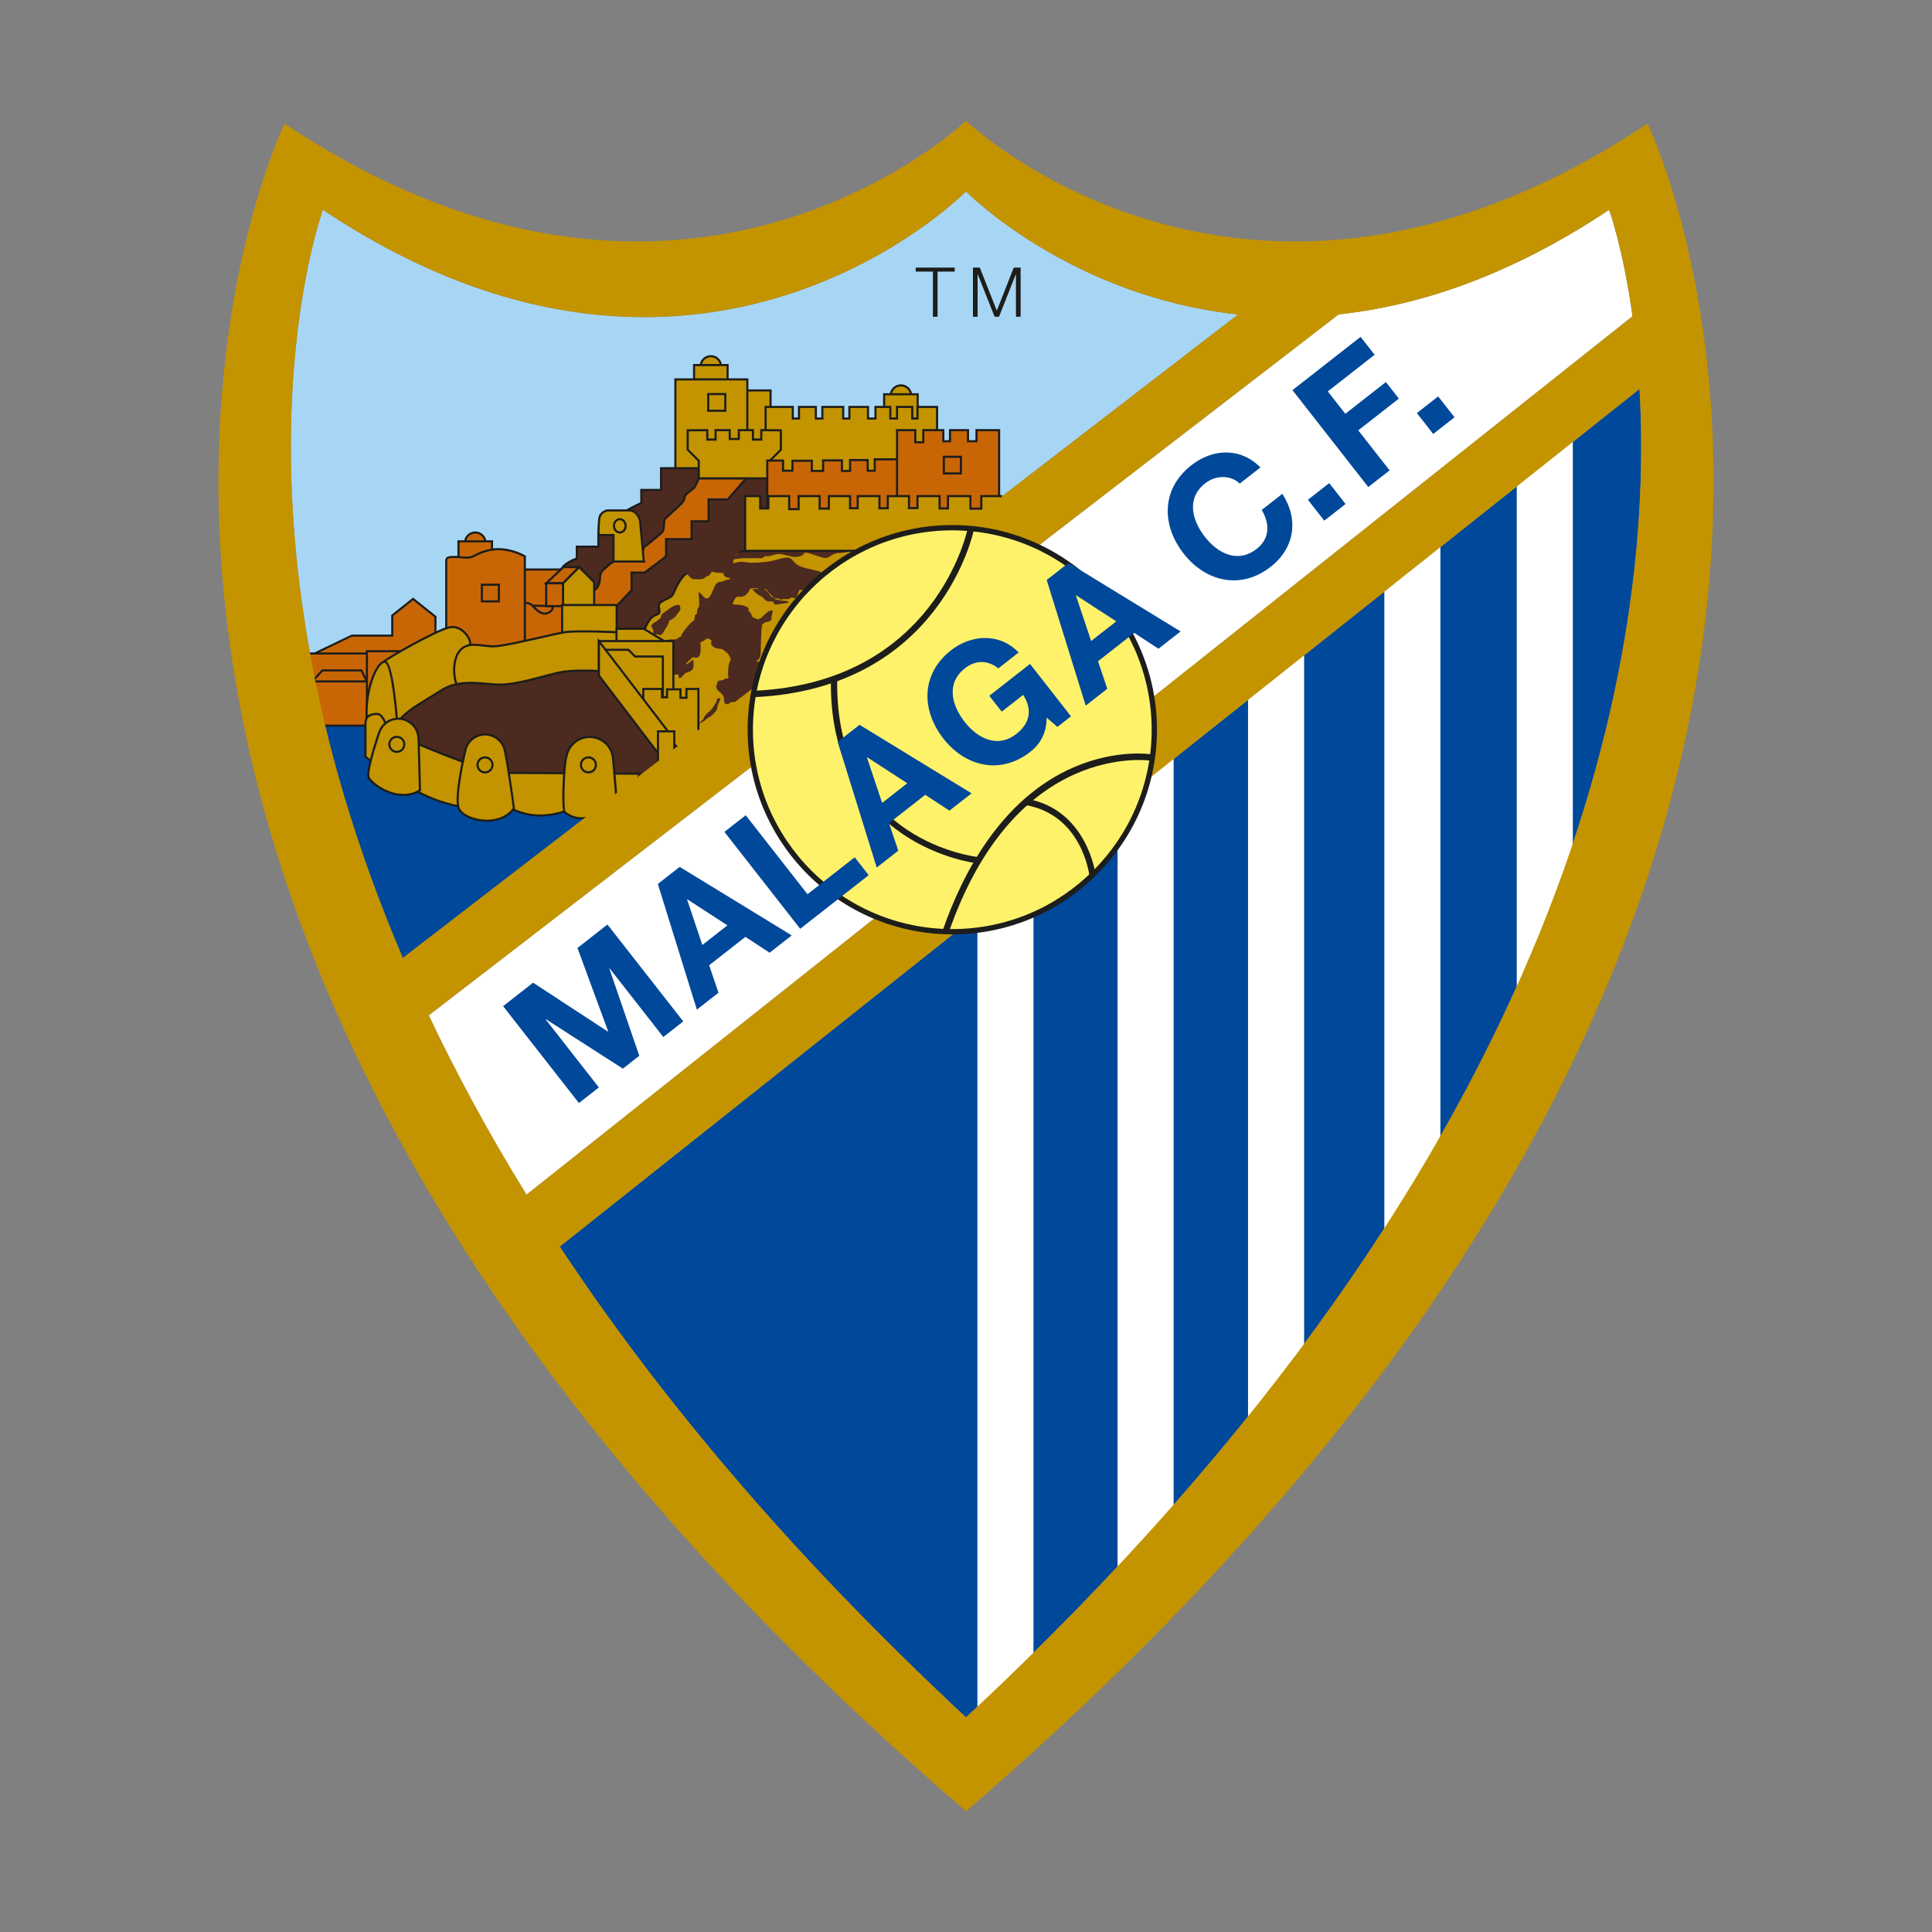<?xml version="1.0" encoding="UTF-8"?>
<svg data-name="图层_1" xmlns="http://www.w3.org/2000/svg" version="1.1" viewBox="0 0 800 800">
  <rect x="0" y="0" width="800" height="800" fill="#808080" stroke="none"/>
  <!-- Created by @FCLOGO 2025-6-3 GMT+8 22:27:34 . https://fclogo.top/ -->
<!-- FOR PERSONAL USE ONLY NOT FOR COMMERCIAL USE -->
  <g id="layer1">
    <g id="g7550">
      <g id="g6321">
        <path id="path6323" d="M400,79.291s-109.917,111.843-266.291,7.595c0,0-45.918,124.67,33.102,309.732l233.189-179.626,112.644-86.774c-69.976-7.527-112.644-50.928-112.644-50.928" style="fill: #a7d6f5;"/>
      </g>
      <g id="g6325">
        <path id="path6327" d="M119.918,298.451h181.705l-134.81,108.866-29.051-29.051-17.843-79.815Z" style="fill: #00489a;"/>
      </g>
      <g id="g6329">
        <path id="path6331" d="M678.9,161.067l-278.902,221.527-168.202,133.6c40.561,61.364,95.107,126.885,168.202,194.907,255.202-237.473,284.941-444.559,278.902-550.034" style="fill: #00489a;"/>
      </g>
      <path id="path6333" d="M427.943,719.75h-23.217v-344.561h23.217v344.561Z" style="fill: #fff;"/>
      <path id="path6335" d="M485.978,656.734h-23.217v-348.946h23.217v348.946Z" style="fill: #fff;"/>
      <path id="path6337" d="M540.007,593.041h-23.217v-333.921h23.217v333.921Z" style="fill: #fff;"/>
      <path id="path6339" d="M596.44,514.062h-23.217V215.975h23.217v298.086Z" style="fill: #fff;"/>
      <path id="path6341" d="M651.27,419.534h-23.217v-246.346h23.217v246.346Z" style="fill: #fff;"/>
      <g id="g6343">
        <path id="path6345" d="M369.11,222.311l-52.229,2.551s-14.707.301-15.457.301-12.157,4.806-13.958,4.806c-1.806,0-15.236,13.429-15.236,13.429l-6.38,11.333-2.25,5.249v8.408l3.602,18.764s5.704,6.828,6.828,6.828,21.837,16.883,21.837,16.883l79.548-49.979-1.204-34.67-5.101-3.903Z" style="fill: #c39400;"/>
      </g>
      <g id="g6347">
        <path id="path6349" d="M303.045,251.526c-.006,0-.011-.006-.011-.006,0-.045.006-.085.011-.136v.142ZM282.85,265.74c-.011.011-.028.023-.04.028.011-.011.023-.023.04-.034v.006ZM293.842,250.68c-.114.114-.216.227-.33.346.017-.21.136-.312.33-.346M337.414,236.115c-3.698-.869-6.311-1.182-8.158-2.982-1.852-1.801-1.784-3.107-6.754-1.613-4.976,1.488-9.186,1.488-11.481,1.488s-3.442-.869-6.505,0c-3.056.869-4.459-.119-4.459,2.238s-1.312,2.664.494,3.63c.449.244,1.193.449,2.102.631-.375.125-.665.341-1.227.591h-.597c-.358,0-.608.182-.818.466-2.619.648-2.346.142-3.386,1.182-1.045,1.051-.75,1.727-2.403,4.732-1.647,2.999-3.147.148-4.272-.977-1.131-1.125-.455,2.176-.455,3.005v2.25c0,1.125-.824.824-.824,2.477,0,1.647-.977.971-.977,1.801,0,.631-.006,1.216-.273,1.761-1.613,1.045-5.397,5.544-5.425,6.777-.471.182-.937.346-1.278.693-.642.636-1.426.523-2.778.523s-1.426.148-1.948.676c-.528.523,0,1.426,0,2.25s0,1.204,1.494.528c.949-.426 1-.318,1.21-.29-2.346,1.341-1.983,4.346-1.983,4.346l.477,7.027h3.266c.193,0,.341-.017.483-.034.045.216.08.455.08.739,0,2,1.432,0,2.403-.971.966-.971,2.005-.511,3.09-1.596,1.085-1.091.568-3.096.568-4.351,0,0-1.653,1.085-2.17,1.602-.199.199-.614.307-1.125.437.267-.318.591-.676,1.051-1.136,2.499-2.494,1.716-1.716,3.437-1.716,1.716,0,1.875-1.875,1.875-4.687,0-.562-.091-1.051-.21-1.494.148-.125.341-.256.653-.381,1.772-.704,1.307-1.307,2.562-1.307.534,0,1.051.443,1.511.949-.21.755-.386,1.375.256,2.011 1.0 1,2.119,1.261,3.488,1.261,1.085,0,2.312,1.556,2.999,1.988.562.841,1.54,2.46,1.068,2.931-.636.636-.971,2.852-.971,4.198,0,.71-.097,1.966.153,2.926-.108.091-.216.182-.324.273h-.824c-.432,0-.807.801-2.176.801s-1.131.687-1.676,2.125c-.551,1.443,1.318,2.551,2.085,3.323.773.773,1.131,1.574,1.131,3.119,0,1.54,1.437,1.221,1.687,1.221l1.011-.778c.312.017.716-.011,1.267-.108,3.607-.625,5.436.631,8.123-5.147,2.693-5.777,2.693-7.033,2.693-8.18,0-1.142.341-3.204.341-3.204,0,0-.739-.131-1.738-.244,1.568-1.574,1.75-1.909,1.75-4.755,0-2.926.227-5.175.227-7.129,0-1.108.261-2.403.341-3.323.136-.131.29-.284.392-.392,1.432-1.432,3.488-.284,3.488-2.341,0-2.062,1.147-3.204,0-3.204-1.142,0-2.971,1.829-3.999,2.857-.676.676-1.108.477-1.596.949-.125-.483-.278.023-1.665-.739-1.653-.898-.261-.858-1.653-2.25-1.386-1.386.381-1.574-1.574-2.403-1.948-.824-3.903-.824-4.579-.824-.415,0-.829-.227-1.085-.102.119-.386.273-.812.528-1.363,1.426-3.073,1.835-1.085,4.124-2.022,1.312-.54,2.187-1.977,2.71-3.113.432-.045.915-.188,1.341-.188.755,0,1.875,0,2.329.449.028.028.091.023.125.045-.222-.011-.471-.028-.79-.097-.909-.188-2.21,0-2.21,0l.602.602c.409.409,1.483,1.687,2.477,2.062.989.369,1.295.801,2.056,1.562.761.767.784.869,2.477.869,1.687,0,.784.25,1.483.949.699.699,1.131.273,4.704-.25,2.528-.369.869-.585.869-.585,0,0,.244-.239-.256-.239-.488,0-1.068-.204-1.852-.204s-1.278-.25-2.312-.415c-1.028-.165-.835-.608-1.943-1.096-1.108-.488-.761-.733-1.375-1.477-.614-.75-.534-.631-.983-1.074-.307-.312-.795-.483-1.255-.568.312-.045.602-.085.807-.085.676,0,.79.79,1.125,1.125.341.335.829.824,1.165,1.165.341.335.75.75,1.238,1.238.488.488,1.653,0,2.176.523.528.528,1.352,0,2.329,0,.971,0,1.54.261,2.176-.375s1.272,0,2.022,0,1.278-2.028,1.278-2.028c0,0,.312-.602.534-1.375.21.028.398.045.54.045,1.278,0,2.806-.875,2.806-.875,0,0,3.761-3.664,5.039-4.908,1.272-1.238,1.721-1.551-1.977-2.42" style="fill: #4c2a1f;"/>
      </g>
      <g id="g6351">
        <path id="path6353" d="M279.497,255.482c.977-.977.665-1.136,1.585-2.056.915-.92.818-2.221.062-2.971,0,0-1.948-.148-4.05,1.653-2.102,1.801-1.426.67-2.698,1.948-.693.693-.824,1.21-.659,1.681-.182.08-.358.159-.954.755-1.318,1.312-1.352.676-2.624,1.954-1.278,1.272.369,1.125.369,3.073,0,1.954.75.75,2.028,1.278,1.272.528,1.5,0,2.551-1.727,1.051-1.727.75-.75,2.062-3.903.051-.125.097-.222.136-.33.551-.148,1.409-.574,2.193-1.358" style="fill: #4c2a1f;"/>
      </g>
      <g id="g6355">
        <path id="path6357" d="M317.64,228.089c-.199-.028-.494-.051-.926-.051-.915,0-6.47.051-8.413.051h-1.943s-.96.25-1.153,1.153c-.028.131-.062.239-.097.335-1.062.267-2.84,2.954-2.352,2.465.517-.517,3.891-.92,6.061-.92h6.181c.716,0,1.267-.335,1.71-.767h.023c3.971,0,4.096-1.511,7.521-.755,3.425.75,4.391,1.42,6.982.75,2.596-.665.42-2.42,5.016-.875,4.601,1.545,5.686,2.005,7.107,1.085,1.42-.92,2.341-1.591,4.351-1.591,2.005,0,5.062-.88,5.062-.88h-35.13Z" style="fill: #4c2a1f;"/>
      </g>
      <g id="g6359">
        <path id="path6361" d="M296.897,289.543c-.204.579.068.545-.824,2.056q-.886,1.505-1.437,2.056c-.545.545-.341.648-1.182,1.182-.841.528-1.454,1.522-1.835,1.897-.375.375.074.551-.682,1.301-.755.755-1.54,1.545-1.681,1.681-.136.136.108.409.108.409,0,0,.239-.687,1.505-1.199,1.267-.511,1.471-1.267,2.585-1.835,1.113-.562,1.233-.784,2.244-1.795s1.028-1.165,1.233-1.818c.204-.648-.102-.477.443-1.88.551-1.403.96-1.92.96-2.261,0-.341-1.233-.381-1.437.204" style="fill: #4c2a1f;"/>
      </g>
      <path id="path6363" d="M217.056,251.758h15.406v-15.94h-15.406v15.94Z" style="fill: #c86606;"/>
      <path id="path6365" d="M217.494,251.321h14.526v-15.065h-14.526v15.065ZM232.9,252.201h-16.281v-16.821h16.281v16.821Z" style="fill: #1d1d1b;"/>
      <g id="g6367">
        <path id="path6369" d="M219.349,250.774l11.083.204v5.027h-10.208l-.875-5.232Z" style="fill: #c86606;"/>
      </g>
      <g id="g6371">
        <path id="path6373" d="M220.597,255.566h9.396v-4.158l-10.123-.188.727,4.346ZM230.873,256.447h-11.015l-1.028-6.124,12.043.227s0,5.897,0,5.897Z" style="fill: #1d1d1b;"/>
      </g>
      <g id="g6375">
        <path id="path6377" d="M234.034,251.053s-2.624-2.403-4.278-1.199c-1.653,1.199.114,2.585-2.778,3.903-2.886,1.312-5.215-1.693-6.601-3.079-1.386-1.386-3.681-.977-3.681-.977v18.087s11.407-4.579,16.361-4.806h.75l.227-11.93Z" style="fill: #c86606;"/>
      </g>
      <g id="g6379">
        <path id="path6381" d="M217.137,250.095v17.048c2.443-.954,11.526-4.397,15.9-4.596h.341l.21-11.299c-.42-.346-1.665-1.295-2.755-1.295-.318,0-.585.085-.818.256-.557.403-.619.79-.699,1.324-.125.79-.278,1.767-2.153,2.619-.534.244-1.079.364-1.63.364-2.108,0-3.761-1.738-4.971-3.011-.176-.188-.341-.364-.494-.517-.88-.875-2.244-.937-2.931-.892M216.257,268.438v-19.104l.364-.062c.017-.006.364-.062.864-.062.932,0,2.244.199,3.204,1.159.159.159.33.341.511.534,1.102,1.153,2.607,2.738,4.334,2.738.426,0,.846-.097,1.267-.284,1.443-.659,1.54-1.261,1.647-1.96.091-.568.204-1.278,1.051-1.897.386-.278.835-.42,1.335-.42,1.67,0,3.425,1.585,3.494,1.653l.148.131-.239,12.56h-1.182c-4.8.222-16.082,4.726-16.196,4.772,0,0-.602.244-.602.244Z" style="fill: #1d1d1b;"/>
      </g>
      <g id="g6383">
        <path id="path6385" d="M298.571,151.734c0,2.341-1.903,4.238-4.238,4.238-2.341,0-4.244-1.897-4.244-4.238s1.903-4.244,4.244-4.244c2.335,0,4.238,1.903,4.238,4.244" style="fill: #c39400;"/>
      </g>
      <g id="g6387">
        <path id="path6389" d="M294.332,147.932c-2.096,0-3.8,1.704-3.8,3.8s1.704,3.8,3.8,3.8,3.8-1.704,3.8-3.8-1.704-3.8-3.8-3.8M294.332,156.414c-2.579,0-4.681-2.102-4.681-4.681s2.102-4.681,4.681-4.681,4.675,2.102,4.675,4.681-2.096,4.681-4.675,4.681" style="fill: #1d1d1b;"/>
      </g>
      <g id="g6391">
        <path id="path6393" d="M301.272,162.127v-10.958h-13.884v11.782h13.958l-.074-.824Z" style="fill: #c39400;"/>
      </g>
      <g id="g6395">
        <path id="path6397" d="M287.829,162.513h13.037l-.028-.346-.006-10.555h-13.003v10.901ZM301.826,163.388h-14.872v-12.657h14.759v11.396s.114,1.261.114,1.261Z" style="fill: #1d1d1b;"/>
      </g>
      <path id="path6399" d="M296.246,188.094h22.831v-26.416h-22.831v26.416Z" style="fill: #c39400;"/>
      <path id="path6401" d="M296.683,187.651h21.951v-25.541h-21.951v25.541ZM319.514,188.531h-23.706v-27.296h23.706v27.296Z" style="fill: #1d1d1b;"/>
      <path id="path6403" d="M309.454,197.246h-29.79v-40.146h29.79v40.146Z" style="fill: #c39400;"/>
      <path id="path6405" d="M280.101,196.808h28.915v-39.271h-28.915v39.271ZM309.891,197.683h-30.67v-41.026h30.67v41.026Z" style="fill: #1d1d1b;"/>
      <g id="g6407">
        <path id="path6409" d="M180.322,264.005v-8.612l-9.282-7.396-8.612,6.862v8.339h-16.815l-15.878,7.669v10.089l14.128,14.128,25.024-9.01,11.435-22.07Z" style="fill: #c86606;"/>
      </g>
      <g id="g6411">
        <path id="path6413" d="M130.173,280.775l13.799,13.804,24.609-8.862,11.305-21.82v-8.294l-8.845-7.05-8.175,6.516v8.567h-17.156l-15.537,7.504v9.635ZM143.744,295.59l-.193-.193-14.259-14.259v-10.549l16.321-7.828h16.378v-8.118l9.049-7.209,9.72,7.749-.045,9.021-11.515,22.223-.165.057-25.291,9.106Z" style="fill: #1d1d1b;"/>
      </g>
      <path id="path6415" d="M127.851,284.32h24.893v-13.725h-24.893v13.725Z" style="fill: #c86606;"/>
      <path id="path6417" d="M128.289,283.883h24.013v-12.844h-24.013v12.844ZM153.182,284.764h-25.768v-14.6h25.768v14.6Z" style="fill: #1d1d1b;"/>
      <g id="g6419">
        <path id="path6421" d="M133.5,277.595h16.145l2.289,4.573-14.264,2.017-8.339-2.017,4.17-4.573Z" style="fill: #c86606;"/>
      </g>
      <g id="g6423">
        <path id="path6425" d="M130.151,281.918l7.544,1.823,13.577-1.92-1.897-3.789h-15.685l-3.539,3.886ZM137.65,284.633l-.08-.023-9.061-2.187,4.795-5.266h16.616l2.676,5.363s-14.946,2.113-14.946,2.113Z" style="fill: #1d1d1b;"/>
      </g>
      <path id="path6427" d="M125.028,300.471h28.392v-18.298h-28.392v18.298Z" style="fill: #c86606;"/>
      <path id="path6429" d="M125.465,300.028h27.512v-17.423h-27.512v17.423ZM153.858,300.908h-29.267v-19.178h29.267v19.178Z" style="fill: #1d1d1b;"/>
      <g id="g6431">
        <path id="path6433" d="M290.766,193.87h-17.037v9.004h-8.175v5.402s-7.317,3.414-8.709,4.806c-1.386,1.386-9.078,5.101-9.078,8.106v5.175h-8.93v4.88s-5.556,1.948-6.38,4.573c-.829,2.63-2.102,11.259-2.102,11.634s15.009,3.3,15.009,3.3l6.601-4.499s8.561-10.81,11.373-11.373c2.812-.562,6.567-1.159,7.243-5.664.676-4.505,6.828-7.731,8.703-9.606,1.875-1.875,3.755-5.175,7.277-8.703,3.528-3.528,4.954-4.652,6.681-6.38s5.556-6.005,4.204-7.357c-1.352-1.352-6.681-3.3-6.681-3.3" style="fill: #4c2a1f;"/>
      </g>
      <g id="g6435">
        <path id="path6437" d="M230.823,247.193c1.488.488,9.379,2.102,14.446,3.096l6.396-4.363c1.062-1.341,8.737-10.907,11.589-11.475l.273-.057c2.818-.557,6.01-1.193,6.618-5.243.528-3.528,4.13-6.22,6.76-8.186.864-.648,1.613-1.21,2.068-1.665.773-.773,1.556-1.806,2.46-2.999,1.233-1.625,2.761-3.647,4.823-5.704,2.074-2.079,3.442-3.34,4.539-4.351.773-.716,1.432-1.324,2.136-2.028.466-.466,2.062-2.096,3.204-3.761,1.017-1.471,1.392-2.585 1-2.977-1.034-1.034-4.937-2.613-6.448-3.17h-16.52v9.004h-8.175v5.243l-.256.119c-2.017.937-7.487,3.619-8.578,4.715-.437.432-1.358,1.022-2.522,1.772-2.562,1.642-6.431,4.124-6.431,6.022v5.618h-8.93v4.749l-.295.102c-1.483.523-5.482,2.312-6.107,4.295-.75,2.386-1.858,9.703-2.051,11.242M245.462,251.22l-.182-.04c-15.361-2.994-15.361-3.272-15.361-3.732,0-.455,1.29-9.118,2.119-11.759.778-2.471,5.164-4.295,6.362-4.755v-5.01h8.93v-4.738c0-2.375,3.948-4.908,6.834-6.76,1.074-.693,2.005-1.29,2.369-1.653,1.295-1.295,7.254-4.147,8.578-4.772v-5.567h8.18v-9.004l17.622.028c.227.08,5.436,2,6.84,3.403.773.767.477,2.108-.898,4.096-1.187,1.721-2.829,3.403-3.3,3.88-.722.716-1.38,1.329-2.164,2.051-1.096,1.006-2.448,2.261-4.516,4.329-2.017,2.017-3.465,3.925-4.743,5.613-.926,1.221-1.727,2.278-2.534,3.09-.506.5-1.278,1.079-2.164,1.744-2.511,1.875-5.942,4.442-6.419,7.618-.699,4.664-4.522,5.419-7.317,5.976l-.273.051c-2.181.437-8.76,8.243-11.112,11.214l-.097.091-6.754,4.607Z" style="fill: #1d1d1b;"/>
      </g>
      <g id="g6439">
        <path id="path6441" d="M312.031,198.042h-22.689s-1.21,3.238-2.056,4.09c-.846.846-3.857,2.607-3.857,3.857s-1.022,2.267-2.159,3.403c-1.136,1.136-4.823,4.369-5.789,5.334s-.057,4.374-1.477,5.789c-1.415,1.42-7.379,6.135-7.379,6.135-.79,2.494-1.244,5.334-4.88,5.334-3.63,0-6.97-.204-7.715.534-.733.739-.909.369-2.272,1.733s-3.289,2.159-3.289,4.886c0,2.721-1.483,5.107-2.386,5.107-.909,0-4.539,6.811-1.477,8.856,3.068,2.045,9.646.227,9.646.227,0,0,13.963-3.522,15.554-8.175,1.591-4.652,2.835-5.902,6.016-7.834,3.181-1.926,14.753-12.941,14.753-13.509s1.931-2.494,3.857-4.425c1.931-1.926,6.754-6.521,8.743-8.51,1.988-1.988,6.016-5.675,7.379-7.038,1.363-1.363,5.221-4.908,5.221-5.334,0-.432-3.744-.46-3.744-.46" style="fill: #c86606;"/>
      </g>
      <g id="g6443">
        <path id="path6445" d="M258.091,232.395c-.903,0-3.318,0-3.749.432-.358.358-.619.5-.869.636-.312.17-.665.358-1.403,1.102-.318.318-.67.608-1.017.898-1.153.949-2.147,1.772-2.147,3.67,0,2.937-1.579,5.55-2.823,5.55-.398.193-2.005,2.823-2.221,5.266-.114,1.329.222,2.267.994,2.784.892.597,2.227.898,3.959.898,2.653,0,5.295-.722,5.323-.727.148-.04,13.759-3.516,15.253-7.891,1.602-4.687,2.892-6.061,6.203-8.067,3.13-1.897,13.867-12.174,14.554-13.242.114-.699,1.278-1.926,3.937-4.584,1.011-1.017,2.715-2.659,4.42-4.306,1.687-1.63,3.374-3.261,4.363-4.249,1.096-1.096,2.818-2.715,4.34-4.147,1.267-1.193,2.426-2.278,3.039-2.892.364-.364.903-.88,1.5-1.454,1.085-1.04,2.784-2.67,3.397-3.386-.631-.119-1.966-.199-3.113-.204h-22.388c-.33.852-1.278,3.193-2.045,3.959-.267.267-.704.597-1.204.971-.949.716-2.528,1.909-2.528,2.579,0,1.432-1.108,2.539-2.284,3.709-.597.597-1.869,1.744-3.096,2.857-1.147,1.04-2.232,2.022-2.693,2.477-.318.318-.369,1.233-.42,2.113-.074,1.307-.159,2.784-1.057,3.681-1.329,1.329-6.476,5.419-7.311,6.078-.062.204-.125.409-.188.619-.687,2.289-1.471,4.897-5.067,4.897-.67,0-1.329-.011-1.966-.017-.591-.006-1.159-.011-1.693-.011M248.814,254.505h0c-1.914,0-3.409-.346-4.448-1.04-1.426-.954-1.778-2.892-1-5.459.517-1.716,1.784-4.198,2.715-4.198.471,0,1.948-1.943,1.948-4.675,0-2.312,1.307-3.391,2.46-4.346.33-.273.659-.545.96-.846.829-.829,1.261-1.062,1.608-1.25.227-.125.398-.216.665-.483.579-.579,2.039-.693,4.369-.693.54,0,1.108.011,1.698.017.636.006,1.29.011,1.96.011,2.948,0,3.539-1.977,4.226-4.272.08-.256.153-.506.233-.755l.04-.131.108-.08c.062-.051,5.953-4.715,7.34-6.101.659-.659.733-1.96.801-3.107.068-1.142.125-2.125.676-2.681.471-.471,1.568-1.46,2.721-2.505,1.221-1.108,2.488-2.25,3.068-2.829,1.085-1.085,2.028-2.028,2.028-3.09,0-1.108,1.528-2.261,2.874-3.278.455-.341.886-.67,1.113-.892.642-.642,1.625-3.056,1.954-3.931l.102-.29h22.996c4.187.034,4.187.517,4.187.903,0,.392-.483.96-3.863,4.204-.591.562-1.131,1.079-1.488,1.437-.619.619-1.784,1.716-3.056,2.909-1.517,1.432-3.238,3.045-4.323,4.13-.989.989-2.687,2.63-4.374,4.261-1.698,1.642-3.397,3.284-4.369,4.255-1.551,1.556-3.624,3.63-3.727,4.136,0,1.045-12.447,12.333-14.969,13.861-3.153,1.914-4.3,3.142-5.829,7.601-1.647,4.823-15.276,8.305-15.855,8.453-.102.028-2.778.755-5.55.755" style="fill: #1d1d1b;"/>
      </g>
      <g id="g6447">
        <path id="path6449" d="M308.97,198.044l-7.606,8.743h-7.942v9.078h-7.038v7.379h-10.555v7.146l-8.856,6.698h-5.448v7.266l-6.47,6.925v9.652h11.799s1.591-5.334,4.88-6.357c3.295-1.022-.79-3.636,2.272-5.448,3.062-1.818,4.204-1.704,4.993-3.749.801-2.039,3.295-7.038,5.448-7.942,2.159-.909,4.147-2.897,4.772-3.522.625-.619,3.403-4.88,7.038-4.88,3.63,0,12.827-.909,12.827-.909l12.253-8.743v-15.321l-.682-6.357-5.897-1.704h-5.306l-.483,2.045Z" style="fill: #4c2a1f;"/>
      </g>
      <g id="g6451">
        <path id="path6453" d="M255.492,260.49h11.043c.409-1.199,2.034-5.391,5.067-6.334,1.267-.398,1.153-.903.92-1.926-.227-1.022-.54-2.42,1.261-3.482.909-.54,1.659-.915,2.261-1.221,1.449-.722,2.045-1.022,2.545-2.306.704-1.801,3.255-7.169,5.692-8.192,1.38-.579,2.937-1.733,4.624-3.425.091-.085.227-.256.403-.477,1.096-1.358,3.658-4.533,6.948-4.533,3.346,0,11.589-.79,12.668-.892l11.975-8.544v-15.1l-.648-6.016-5.556-1.602h-4.897l-.5,1.892-7.737,8.89h-7.703v9.084h-7.038v7.374h-10.555v6.931l-9.146,6.919h-5.158v6.999l-6.47,6.925v9.038ZM267.183,261.365h-12.572v-10.259l6.476-6.925v-7.527h5.738l8.561-6.482v-7.368h10.555v-7.379h7.038v-9.078h8.186l7.402-8.51.54-2.278,5.772.017,6.186,1.784.71,6.652.006,15.599-12.543,8.941-.114.011c-.375.034-9.26.909-12.867.909-2.869,0-5.249,2.943-6.266,4.204-.204.256-.358.449-.46.545-.665.665-2.67,2.67-4.914,3.613-1.971.835-4.403,5.635-5.209,7.703-.619,1.602-1.505,2.045-2.971,2.778-.591.295-1.324.659-2.21,1.182-1.25.744-1.074,1.54-.846,2.539.222.977.523,2.323-1.517,2.954-3.034.943-4.573,6.01-4.59,6.061l-.091.312Z" style="fill: #1d1d1b;"/>
      </g>
      <g id="g6455">
        <path id="path6457" d="M377.292,163.815c0,2.341-1.903,4.244-4.238,4.244-2.341,0-4.244-1.903-4.244-4.244s1.903-4.238,4.244-4.238c2.335,0,4.238,1.897,4.238,4.238" style="fill: #c39400;"/>
      </g>
      <g id="g6459">
        <path id="path6461" d="M373.051,160.014c-2.096,0-3.8,1.704-3.8,3.8s1.704,3.8,3.8,3.8,3.8-1.704,3.8-3.8-1.704-3.8-3.8-3.8M373.051,168.495c-2.579,0-4.681-2.102-4.681-4.681s2.102-4.681,4.681-4.681,4.681,2.102,4.681,4.681-2.102,4.681-4.681,4.681" style="fill: #1d1d1b;"/>
      </g>
      <g id="g6463">
        <path id="path6465" d="M379.994,174.209v-10.958h-13.884v11.782h13.958l-.074-.824Z" style="fill: #c39400;"/>
      </g>
      <g id="g6467">
        <path id="path6469" d="M366.548,174.595h13.037l-.028-.346v-10.555h-13.009v10.901ZM380.546,175.47h-14.878v-12.657h14.764v11.396s.114,1.261.114,1.261Z" style="fill: #1d1d1b;"/>
      </g>
      <g id="g6471">
        <path id="path6473" d="M201.029,224.724c0,2.341-1.897,4.238-4.238,4.238s-4.244-1.897-4.244-4.238,1.903-4.238,4.244-4.238,4.238,1.897,4.238,4.238" style="fill: #c86606;"/>
      </g>
      <g id="g6475">
        <path id="path6477" d="M196.791,220.924c-2.096,0-3.8,1.704-3.8,3.8s1.704,3.8,3.8,3.8,3.8-1.704,3.8-3.8-1.704-3.8-3.8-3.8M196.791,229.405c-2.579,0-4.681-2.102-4.681-4.681s2.102-4.675,4.681-4.675,4.675,2.096,4.675,4.675-2.096,4.681-4.675,4.681" style="fill: #1d1d1b;"/>
      </g>
      <g id="g6479">
        <path id="path6481" d="M203.731,235.118v-10.958h-13.884v11.782h13.958l-.074-.824Z" style="fill: #c86606;"/>
      </g>
      <g id="g6483">
        <path id="path6485" d="M190.287,235.505h13.037l-.028-.346-.006-10.56h-13.003v10.907ZM204.285,236.38h-14.878v-12.657h14.764v11.396s.114,1.261.114,1.261Z" style="fill: #1d1d1b;"/>
      </g>
      <g id="g6487">
        <path id="path6489" d="M388.021,185.015v-16.508h-8.106v4.8h-2.176v-4.8h-6.3v4.8h-2.778v-4.8h-6.152v4.8h-3.079v-4.8h-7.726v4.8h-2.551v-4.8h-8.635v4.8h-2.698v-4.8h-6.982v4.8h-2.551v-4.8h-11.254v27.54h62.96l8.027-11.032Z" style="fill: #c39400;"/>
      </g>
      <g id="g6491">
        <path id="path6493" d="M317.471,195.608h62.301l7.811-10.737v-15.929h-7.226v4.806h-3.056v-4.806h-5.425v4.806h-3.653v-4.806h-5.277v4.806h-3.954v-4.806h-6.851v4.806h-3.431v-4.806h-7.749v4.806h-3.585v-4.806h-6.096v4.806h-3.431v-4.806h-10.379v26.666ZM380.215,196.488h-63.624v-28.421h12.134v4.8h1.676v-4.8h7.856v4.8h1.823v-4.8h9.51v4.8h1.676v-4.8h8.601v4.8h2.204v-4.8h7.027v4.8h1.903v-4.8h7.181v4.8h1.295v-4.8h8.981v17.088s-8.243,11.333-8.243,11.333Z" style="fill: #1d1d1b;"/>
      </g>
      <g id="g6495">
        <path id="path6497" d="M315.23,178.127v3.886h-3.448v-3.886h-5.857v3.658h-3.749v-3.658h-5.857v3.886h-3.448v-3.886l-8.106.057v8.033l4.579,4.579v7.277h29.415v-7.277l4.579-4.579v-8.033l-8.106-.057Z" style="fill: #c39400;"/>
      </g>
      <g id="g6499">
        <path id="path6501" d="M289.779,197.633h28.54v-7.021l4.579-4.579v-7.413l-7.232-.051v3.886h-4.329v-3.886h-4.971v3.658h-4.63v-3.658h-4.982v3.886h-4.323v-3.886l-7.232.051v7.413l4.579,4.579v7.021ZM319.195,198.508h-30.296v-7.533l-4.573-4.579v-8.646l8.981-.062v3.886h2.573v-3.886h6.732v3.658h2.874v-3.658h6.732v3.886h2.573v-3.886l8.981.062v8.646l-4.579,4.579s0,7.533,0,7.533Z" style="fill: #1d1d1b;"/>
      </g>
      <g id="g6503">
        <path id="path6505" d="M373.614,190.193h-11.407v4.726h-2.926v-4.425h-7.277v4.499h-3.38v-4.351h-7.805v4.351h-4.652v-4.198h-8.027v4.124h-3.903v-4.198h-6.527v22.587h57.779l-1.875-23.115Z" style="fill: #c86606;"/>
      </g>
      <g id="g6507">
        <path id="path6509" d="M318.147,212.867h56.864l-1.801-22.235h-10.56v4.726h-3.806v-4.425h-6.402v4.499h-4.255v-4.351h-6.931v4.351h-5.527v-4.198h-7.152v4.124h-4.783v-4.204h-5.647v21.712ZM375.966,213.748h-58.699v-23.467h7.408v4.204h3.022v-4.13h8.907v4.204h3.778v-4.351h8.68v4.351h2.499v-4.505h8.158v4.431h2.051v-4.732h12.248s1.948,23.995,1.948,23.995Z" style="fill: #1d1d1b;"/>
      </g>
      <g id="g6511">
        <path id="path6513" d="M413.709,208.043v15.793h-42.265v-45.707h7.561v5.005h3.3v-5.005h8.305v4.579h2.767v-4.579h7.453v4.579h3.511v-4.579h9.368v29.915Z" style="fill: #c86606;"/>
      </g>
      <g id="g6515">
        <path id="path6517" d="M371.883,223.399h41.39v-44.833h-8.493v4.579h-4.391v-4.579h-6.573v4.579h-3.647v-4.579h-7.425v5.005h-4.181v-5.005h-6.681v44.833ZM414.148,224.274h-43.145v-46.588h8.442v5.005h2.426v-5.005h9.18v4.579h1.886v-4.579h8.334v4.579h2.636v-4.579h10.242s0,46.588,0,46.588Z" style="fill: #1d1d1b;"/>
      </g>
      <g id="g6519">
        <path id="path6521" d="M414.536,208.728v-3.3h-8.203v5.175h-4.499v-5.175h-9.311v5.101h-3.448v-5.101h-9.157v4.954h-3.528v-4.954h-8.777v5.027h-3.454v-5.027h-9.004v5.027h-3.153v-5.027h-8.782v5.175h-3.823v-5.175h-8.709v5.402h-3.903v-5.402h-8.629v5.101h-3.374v-5.101h-6.232v22.66h105.588l.398-19.36Z" style="fill: #c39400;"/>
      </g>
      <g id="g6523">
        <path id="path6525" d="M308.99,227.651h104.719l.386-18.928v-2.857h-7.322v5.181h-5.38v-5.181h-8.43v5.101h-4.329v-5.101h-8.277v4.954h-4.403v-4.954h-7.902v5.027h-4.334v-5.027h-8.123v5.027h-4.033v-5.027h-7.902v5.181h-4.704v-5.181h-7.828v5.402h-4.777v-5.402h-7.754v5.101h-4.255v-5.101h-5.351v21.786ZM414.566,228.531h-106.457v-23.541h7.112v5.101h2.499v-5.101h9.504v5.402h3.028v-5.402h9.578v5.175h2.954v-5.175h9.657v5.027h2.272v-5.027h9.884v5.027h2.573v-5.027h9.657v4.948h2.647v-4.948h10.038v5.101h2.573v-5.101h10.18v5.175h3.624v-5.175h9.084v3.738s-.409,19.803-.409,19.803Z" style="fill: #1d1d1b;"/>
      </g>
      <g id="g6527">
        <path id="path6529" d="M239.814,234.843h-6.527l-7.129,6.681h6.976l6.681-6.681Z" style="fill: #c86606;"/>
      </g>
      <g id="g6531">
        <path id="path6533" d="M227.265,241.084h5.686l5.806-5.8h-5.3l-6.192,5.8ZM233.315,241.958h-8.265l8.061-7.555h7.76s-7.555,7.555-7.555,7.555Z" style="fill: #1d1d1b;"/>
      </g>
      <g id="g6535">
        <path id="path6537" d="M246.041,250.377v-9.305l-6.226-6.226-6.681,6.675v9.606h12.907v-.75Z" style="fill: #c39400;"/>
      </g>
      <g id="g6539">
        <path id="path6541" d="M233.573,250.689h12.026v-9.436l-5.789-5.789-6.237,6.237v8.987ZM246.48,251.564h-13.787v-10.225l7.118-7.112,6.669,6.663s0,10.674,0,10.674Z" style="fill: #1d1d1b;"/>
      </g>
      <path id="path6543" d="M226.157,250.98h6.976v-9.453h-6.976v9.453Z" style="fill: #c86606;"/>
      <path id="path6545" d="M226.594,250.537h6.101v-8.578h-6.101v8.578ZM233.576,251.417h-7.856v-10.333h7.856v10.333Z" style="fill: #1d1d1b;"/>
      <path id="path6547" d="M232.758,262.535h22.587v-12.009h-22.587v12.009h0Z" style="fill: #c39400;"/>
      <path id="path6549" d="M233.195,262.097h21.712v-11.129h-21.712v11.129ZM255.788,262.972h-23.467v-12.884h23.467v12.884Z" style="fill: #1d1d1b;"/>
      <g id="g6551">
        <path id="path6553" d="M217.324,266.023v-35.652s-7.266-4.306-14.798-2.556c-7.538,1.75-5.38,3.903-12.378,2.823-3.766,0-5.385-.267-5.385,1.619v29.46s4.579,8.476,16.821,8.476c12.242,0,15.741-4.17,15.741-4.17" style="fill: #c86606;"/>
      </g>
      <g id="g6555">
        <path id="path6557" d="M185.203,261.601c.54.903,5.238,8.152,16.378,8.152,10.737,0,14.645-3.266,15.304-3.908v-35.221c-1.011-.545-5.465-2.789-10.6-2.789-1.267,0-2.499.136-3.664.403-3.011.704-4.42,1.449-5.544,2.056-1.636.869-2.863,1.415-6.999.778-.381.006-.795,0-1.176,0l-.937-.006c-2.42,0-2.761.25-2.761,1.187v29.347ZM201.581,270.633c-12.361,0-17.156-8.618-17.201-8.709l-.051-.204v-29.466c0-2.068,1.846-2.068,3.636-2.068l.943.006c.386.006.795.006,1.238.006,4.011.602,4.886.188,6.516-.682,1.113-.591,2.636-1.403,5.766-2.13,1.227-.284,2.522-.432,3.857-.432,6.073,0,11.055,2.914,11.259,3.039l.222.125v36.067l-.108.119c-.148.176-3.772,4.329-16.076,4.329" style="fill: #1d1d1b;"/>
      </g>
      <path id="path6559" d="M151.938,300.198h16.417v-30.545h-16.417v30.545Z" style="fill: #c86606;"/>
      <path id="path6561" d="M152.375,299.761h15.537v-29.665h-15.537v29.665ZM168.787,300.636h-17.292v-31.42h17.292v31.42Z" style="fill: #1d1d1b;"/>
      <g id="g6563">
        <path id="path6565" d="M191.223,282.439s1.948-14.196,3.232-15.474c1.272-1.278-2.829-8.612-8.618-7.129-5.783,1.477-25.461,12.713-27.012,14.259-1.545,1.551-4.204,26.643.506,28.529,4.709,1.88,30.744-19.042,31.892-20.184" style="fill: #c39400;"/>
      </g>
      <g id="g6567">
        <path id="path6569" d="M187.371,260.077c-.471,0-.949.062-1.426.182-5.556,1.42-25.194,12.526-26.813,14.145-1.062,1.068-3.011,16.667-1.449,24.268.415,2.011,1.04,3.232,1.812,3.545.148.057.335.085.557.085,5.704.006,28.512-18.002,30.756-20.076.375-2.71,2.045-14.281,3.335-15.571.142-.142.199-.71-.21-1.698-.784-1.886-3.255-4.88-6.561-4.88M160.058,303.182h-.006c-.335-.006-.631-.051-.88-.153-1.091-.437-1.858-1.801-2.346-4.181-1.517-7.368.159-23.53,1.687-25.064,1.528-1.528,21.149-12.822,27.216-14.372.545-.142,1.096-.21,1.642-.21,3.761,0,6.465,3.238,7.368,5.419.506,1.216.517,2.164.023,2.653-.858.858-2.357,9.794-3.107,15.224l-.017.148-.102.102c-.915.909-24.95,20.434-31.477,20.434" style="fill: #1d1d1b;"/>
      </g>
      <g id="g6571">
        <path id="path6573" d="M256.61,266.293v-4.442s-17.894-.943-23.28,0c-5.374.943-24.081,5.789-29.057,5.789s-9.964-2.153-13.452,1.346c-3.499,3.494-3.102,11.032-1.886,13.992,1.21,2.96,2.153,6.459,2.153,6.459h56.376l10.765-5.789,1.88-4.976-3.499-12.378Z" style="fill: #c39400;"/>
      </g>
      <g id="g6575">
        <path id="path6577" d="M191.422,288.996h55.927l10.526-5.652,1.772-4.692-3.477-12.356v-4.028c-1.721-.085-8.498-.398-14.412-.398-3.977,0-6.788.142-8.351.415-1.784.312-5.045,1.057-8.816,1.92-7.55,1.721-16.957,3.874-20.32,3.874-1.432,0-2.857-.176-4.238-.346-1.318-.159-2.562-.312-3.755-.312-2.272,0-3.857.579-5.152,1.875-3.363,3.363-2.943,10.691-1.789,13.514 1,2.431,1.818,5.243,2.085,6.186M247.576,289.877h-56.825l-.085-.33c-.011-.034-.949-3.505-2.136-6.402-1.272-3.09-1.704-10.788,1.977-14.469,1.454-1.454,3.284-2.13,5.772-2.13,1.244,0,2.517.153,3.863.318,1.352.165,2.749.335,4.13.335,3.266,0,12.617-2.136,20.127-3.852,3.783-.864,7.05-1.608,8.856-1.926,1.613-.284,4.476-.426,8.504-.426,6.828,0,14.793.415,14.872.42l.415.023v4.795l3.522,12.458-.045.136-1.948,5.13-.142.08-10.856,5.84Z" style="fill: #1d1d1b;"/>
      </g>
      <g id="g6579">
        <path id="path6581" d="M164.445,299.256s-1.75-24.086-4.84-25.16c-3.096-1.079-9.152,11.708-7.538,25.433,1.613,13.719,12.378-.273,12.378-.273" style="fill: #c39400;"/>
      </g>
      <g id="g6583">
        <path id="path6585" d="M159.221,274.471c-.443,0-1.022.375-1.63,1.062-2.926,3.289-6.323,13.441-5.09,23.944.443,3.744,1.596,5.641,3.42,5.641,3.142,0,7.368-5.113,8.072-5.999-.676-9.214-2.494-23.899-4.533-24.609-.074-.028-.153-.04-.239-.04M155.921,305.993h0c-2.346,0-3.789-2.159-4.289-6.414-1.324-11.248,2.386-21.348,5.306-24.632 1-1.125,1.983-1.551,2.806-1.267,3.204,1.113,4.84,21.473,5.135,25.541l.017.17-.108.131c-.199.267-5.016,6.47-8.868,6.47" style="fill: #1d1d1b;"/>
      </g>
      <g id="g6587">
        <path id="path6589" d="M255.272,261.033v5.476h21.462l-10.129-6.152h-11.259l-.074.676Z" style="fill: #c39400;"/>
      </g>
      <g id="g6591">
        <path id="path6593" d="M255.71,266.073h19.457l-8.686-5.277h-10.742l-.028.284v4.993ZM278.303,266.947h-23.467v-5.914l.119-1.113h11.771s11.577,7.027,11.577,7.027Z" style="fill: #1d1d1b;"/>
      </g>
      <path id="path6595" d="M247.994,265.46h30.841v25.438h-30.841v-25.438Z" style="fill: #c39400;"/>
      <path id="path6597" d="M248.431,290.461h29.966v-24.564h-29.966v24.564ZM279.272,291.336h-31.721v-26.319h31.721v26.319Z" style="fill: #1d1d1b;"/>
      <g id="g6599">
        <path id="path6601" d="M274.482,288.274v-16.434h-11.526l-2.732-2.778h-11.117v7.879l18.548,18.911,6.828-7.578Z" style="fill: #c39400;"/>
      </g>
      <g id="g6603">
        <path id="path6605" d="M249.545,276.764l18.093,18.451,6.402-7.112v-15.827h-11.265l-2.738-2.772h-10.492v7.26ZM267.667,296.494l-18.997-19.371v-8.498h11.736l2.738,2.778h11.776v17.042s-7.254,8.05-7.254,8.05Z" style="fill: #1d1d1b;"/>
      </g>
      <g id="g6607">
        <path id="path6609" d="M273.289,310.803l-25.296-32.943s-10.947-.71-16.951.699c-5.999,1.415-17.184,4.948-23.888,4.948-6.709,0-16.474-2.71-24.24,2.232-7.766,4.942-16.707,9.532-18.36,14.122-1.647,4.59,7.181,24.478,11.538,24.478,4.351,0,50.831,4.232,51.655,4.232s38.129-.943,38.129-.943l10.765-10.765-3.352-6.061Z" style="fill: #4c2a1f;"/>
      </g>
      <g id="g6611">
        <path id="path6613" d="M194.849,283.202c-4.868,0-8.584.926-11.697,2.909-1.511.96-3.062,1.903-4.596,2.84-6.328,3.857-12.31,7.504-13.588,11.055-1.074,2.999,2.982,14.327,7.357,20.547,2.051,2.909,3.238,3.346,3.766,3.346,3.051,0,26.683,2.068,40.799,3.306,5.897.517,10.56.92,10.856.926.801,0,35.164-.864,37.942-.932l10.407-10.413-3.187-5.772-25.143-32.733c-.687-.04-3.113-.165-6.027-.165-4.516,0-8.18.301-10.595.869-1.449.341-3.227.812-5.113,1.312-6.118,1.625-13.73,3.641-18.877,3.641-1.665,0-3.511-.165-5.465-.335-2.21-.199-4.499-.403-6.84-.403M227.746,329.012c-.256,0-3.732-.307-10.935-.937-14.1-1.233-37.709-3.3-40.72-3.3-1.238,0-2.749-1.25-4.488-3.721-4.278-6.084-8.748-17.747-7.459-21.343,1.38-3.846,7.487-7.567,13.958-11.509,1.528-.932,3.073-1.875,4.579-2.835,3.261-2.074,7.129-3.039,12.168-3.039,2.38,0,4.687.204,6.919.403,1.931.17,3.761.335,5.385.335,5.027,0,12.583-2.005,18.65-3.613,1.892-.5,3.681-.977,5.135-1.318,2.517-.591,6.152-.892,10.799-.892,3.471,0,6.255.176,6.283.176l.199.017.119.159,25.296,32.943,3.55,6.402-11.123,11.123-.176.006c-1.522.04-37.323.943-38.141.943" style="fill: #1d1d1b;"/>
      </g>
      <g id="g6615">
        <path id="path6617" d="M289.19,301.631v-16.361h-4.954v3.681h-2.477v-3.528h-5.55v3.3h-2.13v-3.454h-7.703v10.055l14.707,14.713,8.635-6.459-.528-1.948Z" style="fill: #c39400;"/>
      </g>
      <g id="g6619">
        <path id="path6621" d="M266.816,295.146l14.31,14.31,8.089-6.044-.466-1.778v-15.923h-4.073v3.681h-3.352v-3.533h-4.675v3.306h-3.011v-3.454h-6.823s0,9.436,0,9.436ZM281.046,310.615l-.273-.267-14.832-14.838v-10.674h8.572v3.448h1.255v-3.3h6.431v3.528h1.596v-3.675h5.834v16.735l.591,2.187s-9.174,6.857-9.174,6.857Z" style="fill: #1d1d1b;"/>
      </g>
      <g id="g6623">
        <path id="path6625" d="M277.109,303.508l-29.12-38.05v14.281l24.495,32.147,4.624-8.379Z" style="fill: #c39400;"/>
      </g>
      <g id="g6627">
        <path id="path6629" d="M248.43,279.59l23.995,31.494,4.158-7.538-28.154-36.789v12.833ZM272.545,312.686l-24.995-32.801v-15.719l30.08,39.305-5.084,9.214Z" style="fill: #1d1d1b;"/>
      </g>
      <path id="path6631" d="M272.455,302.834h6.754v14.486h-6.754v-14.486Z" style="fill: #c39400;"/>
      <path id="path6633" d="M272.892,316.877h5.88v-13.605h-5.88v13.605ZM279.647,317.757h-7.635v-15.361h7.635v15.361Z" style="fill: #1d1d1b;"/>
      <g id="g6635">
        <path id="path6637" d="M264.952,320.392s-49.343-.375-56.734-.375-34.971-11.93-36.317-12.384c-1.352-.449-11.708-6.152-11.708-6.152,0,0-1.329-5.851-4.056-5.851-2.721,0-4.8.824-4.8,3.903v13.804s13.81,11.935,28.29,17.559c14.486,5.63,29.642,4.652,30.619,3.681.977-.977,8.93,6.601,24.353,1.085,15.418-5.516,24.274-2.738,24.274-2.738l6.078-12.532Z" style="fill: #c39400;"/>
      </g>
      <g id="g6639">
        <path id="path6641" d="M210.508,334.049c.443,0,1.062.267,2.0.676,2.181.949,5.84,2.528,11.168,2.528,3.431,0,7.056-.67,10.771-2,8.004-2.863,14.225-3.465,18.031-3.465,3.272,0,5.363.42,6.164.619l5.613-11.583c-6.022-.045-49.207-.369-56.035-.369-6.317,0-26.489-8.311-34.084-11.441-1.261-.523-2.176-.898-2.375-.96-1.375-.46-11.356-5.953-11.776-6.186l-.17-.097-.045-.193c-.352-1.534-1.681-5.51-3.63-5.51-3.017,0-4.363,1.068-4.363,3.465v13.605c1.545,1.307,14.571,12.128,28.012,17.355,10.214,3.965,20.11,4.397,23.893,4.397,4.085,0,6.01-.432,6.266-.631.136-.136.33-.21.562-.21M223.676,338.133c-5.51,0-9.271-1.63-11.515-2.602-.75-.33-1.392-.608-1.653-.608-.597.614-4.062.841-6.828.841-3.834,0-13.861-.432-24.211-4.459-14.384-5.59-28.279-17.514-28.421-17.633l-.153-.131v-14.009c0-2.92,1.716-4.34,5.243-4.34,2.772,0,4.17,4.931,4.437,5.999,3.619,1.988,10.441,5.686,11.464,6.027.227.074,1.057.415,2.431.983,6.828,2.812,27.608,11.379,33.749,11.379,7.311,0,56.245.369,56.739.375l.693.006-6.55,13.498-.358-.114c-.023-.006-2.227-.682-6.266-.682-3.738,0-9.845.597-17.735,3.414-3.812,1.363-7.533,2.056-11.066,2.056" style="fill: #1d1d1b;"/>
      </g>
      <g id="g6643">
        <path id="path6645" d="M173.333,306.06c0-.017.006-.034.006-.057,0-.028-.011-.057-.011-.091l-.011-.352h-.028c-.233-4.425-3.863-7.953-8.351-7.953-3.783,0-6.948,2.522-7.993,5.965h-.04s-5.425,15.895-4.226,18.462c1.21,2.573,12.055,10.856,21.218,5.226l-.562-21.201Z" style="fill: #c39400;"/>
      </g>
      <g id="g6647">
        <path id="path6649" d="M157.207,304.046c-2.147,6.334-4.942,16.065-4.13,17.803.801,1.716,7.038,6.891,13.963,6.891,2.306,0,4.465-.579,6.414-1.721l-.562-20.951c0-.074-.006-.114-.006-.159l-.034-.324c-.227-4.226-3.704-7.538-7.913-7.538-3.505,0-6.55,2.272-7.578,5.652l-.108.352-.045-.006ZM167.04,329.621c-7.021,0-13.696-5.141-14.759-7.396-1.244-2.659,3.647-17.156,4.209-18.798l.114-.335.028.006c1.244-3.562,4.533-5.931,8.305-5.931,4.55,0,8.328,3.477,8.76,7.981l.017.006.057.932.574,21.416-.222.131c-2.142,1.318-4.528,1.988-7.084,1.988" style="fill: #1d1d1b;"/>
      </g>
      <g id="g6651">
        <path id="path6653" d="M209.125,311.188c-.062-.381-.153-.744-.267-1.102-.074-.273-.142-.488-.204-.659-.034-.091-.068-.188-.108-.278-.006-.011-.017-.045-.023-.057,0-.006-.011-.006-.011-.011-1.312-2.92-4.238-4.965-7.652-4.965-4.244,0-7.72,3.164-8.283,7.254-.006,0-.034.011-.034.011,0,0-4.363,18.167-2.63,23.195,1.721,5.027,16.73,8.703,22.888.153,0,0-2.318-17.338-3.675-23.541" style="fill: #c39400;"/>
      </g>
      <g id="g6655">
        <path id="path6657" d="M192.929,311.653c-.437,1.863-4.181,18.184-2.602,22.78.926,2.693,6.096,4.971,11.293,4.971,2.687,0,7.624-.625,10.72-4.795-.244-1.835-2.375-17.548-3.641-23.325-.057-.346-.136-.676-.256-1.068-.074-.273-.142-.477-.199-.636l-.125-.301c-1.295-2.88-4.136-4.726-7.254-4.726-3.937,0-7.311,2.954-7.851,6.874l-.085.227ZM201.62,340.278h0c-5.635,0-11.072-2.494-12.123-5.561-1.75-5.09,2.443-22.695,2.619-23.439l.074-.273c.727-4.198,4.403-7.328,8.675-7.328,3.46,0,6.618,2.051,8.044,5.221v.006l.028.04c.04.091.062.159.085.227l.045.102c.068.182.136.409.216.699.131.415.216.784.273,1.147,1.346,6.124,3.653,23.376,3.675,23.547l.023.176-.102.142c-2.454,3.414-6.556,5.295-11.532,5.295" style="fill: #1d1d1b;"/>
      </g>
      <g id="g6659">
        <path id="path6661" d="M253.893,314.009s-.04-.006-.045-.006c-.477-4.954-4.596-8.839-9.674-8.839-4.772,0-8.731,3.425-9.578,7.953,0,.006-.011.006-.011.017-1.045,2.903-1.977,21.968-.699,23.24,10.657,8.18,21.308-6.601,21.308-6.601l-1.301-15.764Z" style="fill: #c39400;"/>
      </g>
      <g id="g6663">
        <path id="path6665" d="M234.956,313.392c-1.091,3.414-1.716,21.536-.761,22.678,2.011,1.534,4.215,2.335,6.51,2.335,7.135,0,13.213-7.675,14.043-8.76l-1.341-15.605c-.46-4.812-4.425-8.442-9.231-8.442-4.476,0-8.328,3.198-9.152,7.601l-.068.193ZM240.705,339.279h-.006c-2.488,0-4.874-.858-7.084-2.556-1.556-1.551-.5-20.53.528-23.666v-.142l.057-.045c.926-4.704,5.113-8.146,9.975-8.146,5.147,0,9.419,3.8,10.072,8.902l.074.011.006.335,1.318,15.929-.097.131c-.267.375-6.76,9.248-14.844,9.248" style="fill: #1d1d1b;"/>
      </g>
      <g id="g6667">
        <path id="path6669" d="M266.565,232.216l-1.5-16.287s-.829-4.573-4.579-4.573h-9.078s-2.852.597-3.232,3.227c-.375,2.624-.375,6.976-.375,6.976h6.232v10.958h12.68l-.148-.301Z" style="fill: #c39400;"/>
      </g>
      <g id="g6671">
        <path id="path6673" d="M254.471,232.078h11.64l-1.483-16.105c-.023-.136-.807-4.181-4.141-4.181h-9.078c-.011.011-2.465.568-2.795,2.852-.295,2.085-.358,5.311-.369,6.476h6.226v10.958ZM267.423,232.953h-13.827v-10.953h-6.232v-.443c0-.176.006-4.408.381-7.038.415-2.897,3.442-3.567,3.573-3.596l9.169-.006c4.073,0,4.999,4.886,5.01,4.937l1.494,16.241.432.858Z" style="fill: #1d1d1b;"/>
      </g>
      <path id="path6675" d="M397.875,196.041h-7.056v-6.902h7.056v6.902Z" style="fill: #c86606;"/>
      <path id="path6677" d="M391.262,195.604h6.181v-6.027h-6.181v6.027ZM398.318,196.484h-7.936v-7.783h7.936v7.783Z" style="fill: #1d1d1b;"/>
      <path id="path6679" d="M300.325,170.08h-7.056v-6.902h7.056v6.902Z" style="fill: #c39400;"/>
      <path id="path6681" d="M293.707,169.643h6.181v-6.027h-6.181v6.027ZM300.762,170.518h-7.936v-7.783h7.936v7.783Z" style="fill: #1d1d1b;"/>
      <path id="path6683" d="M206.581,249.026h-7.056v-6.902h7.056v6.902Z" style="fill: #c86606;"/>
      <path id="path6685" d="M199.968,248.583h6.175v-6.027h-6.175v6.027ZM207.018,249.463h-7.93v-7.783h7.93v7.783Z" style="fill: #1d1d1b;"/>
      <g id="g6687">
        <path id="path6689" d="M203.932,316.728c0,1.716-1.392,3.102-3.102,3.102-1.716,0-3.107-1.386-3.107-3.102s1.392-3.107,3.107-3.107c1.71,0,3.102,1.392,3.102,3.107" style="fill: #c39400;"/>
      </g>
      <g id="g6691">
        <path id="path6693" d="M200.828,314.061c-1.471,0-2.664,1.193-2.664,2.664s1.193,2.664,2.664,2.664,2.664-1.193,2.664-2.664-1.193-2.664-2.664-2.664M200.828,320.27c-1.954,0-3.545-1.591-3.545-3.545s1.591-3.539,3.545-3.539,3.545,1.585,3.545,3.539-1.591,3.545-3.545,3.545" style="fill: #1d1d1b;"/>
      </g>
      <g id="g6695">
        <path id="path6697" d="M246.754,316.728c0,1.716-1.392,3.102-3.107,3.102s-3.102-1.386-3.102-3.102,1.386-3.107,3.102-3.107,3.107,1.392,3.107,3.107" style="fill: #c39400;"/>
      </g>
      <g id="g6699">
        <path id="path6701" d="M243.648,314.061c-1.471,0-2.664,1.193-2.664,2.664s1.193,2.664,2.664,2.664,2.67-1.193,2.67-2.664-1.199-2.664-2.67-2.664M243.648,320.27c-1.954,0-3.545-1.591-3.545-3.545s1.591-3.539,3.545-3.539,3.545,1.585,3.545,3.539-1.591,3.545-3.545,3.545" style="fill: #1d1d1b;"/>
      </g>
      <g id="g6703">
        <path id="path6705" d="M167.422,308.219c0,1.716-1.392,3.102-3.107,3.102-1.71,0-3.102-1.386-3.102-3.102s1.392-3.107,3.102-3.107c1.716,0,3.107,1.392,3.107,3.107" style="fill: #c39400;"/>
      </g>
      <g id="g6707">
        <path id="path6709" d="M164.316,305.553c-1.471,0-2.664,1.193-2.664,2.664s1.193,2.664,2.664,2.664,2.67-1.193,2.67-2.664-1.199-2.664-2.67-2.664M164.316,311.762c-1.954,0-3.545-1.591-3.545-3.545s1.591-3.545,3.545-3.545,3.545,1.591,3.545,3.545-1.591,3.545-3.545,3.545" style="fill: #1d1d1b;"/>
      </g>
      <g id="g6711">
        <path id="path6713" d="M259.058,217.74c0,1.522-1.079,2.755-2.414,2.755-1.329,0-2.409-1.233-2.409-2.755s1.079-2.755,2.409-2.755c1.335,0,2.414,1.233,2.414,2.755" style="fill: #c39400;"/>
      </g>
      <g id="g6715">
        <path id="path6717" d="M256.646,215.421c-1.091,0-1.971,1.04-1.971,2.318s.88,2.318,1.971,2.318,1.971-1.04,1.971-2.318-.88-2.318-1.971-2.318M256.646,220.937c-1.574,0-2.852-1.437-2.852-3.198s1.278-3.198,2.852-3.198,2.852,1.437,2.852,3.198-1.278,3.198-2.852,3.198" style="fill: #1d1d1b;"/>
      </g>
      <g id="g6719">
        <path id="path6721" d="M306.757,226.994c-1.102-.29-5.459.517-6.357.517-.222,0-.471.017-.722.045l.057-.045h-3.085c-1.261,0-3.891.574-5.147.574s-3.664,2.92-4.175,2.92c-.517,0-4.295,4.289-4.295,4.289,0,0,1.318,2.346,2.46,3.488,1.147,1.147,1.091,1.085,3.948,1.085,2.863,0,2.517-1.255,3.437-1.255.574,0,1.329-.909,1.812-1.926.96.273,2.091.46,2.71.46,1.199,0,2.17.506,3.977-.471,1.795-.977,1.721-1.727,2.448-5.073.716-3.34,4.38-3.857,4.38-3.857,0,0-.346-.46-1.449-.75" style="fill: #4c2a1f;"/>
      </g>
      <g id="g6723">
        <path id="path6725" d="M666.295,86.884c-40.89,27.262-78.588,39.725-111.99,43.299l-154.306,118.864-222.464,171.377c11.299,23.893,24.666,48.678,40.481,74.27l181.983-144.541,275.994-219.198c-3.937-28.421-9.697-44.071-9.697-44.071" style="fill: #fff;"/>
      </g>
      <g id="g6727">
        <path id="path6729" d="M400,711.104c-73.1-68.027-127.647-133.543-168.207-194.907l168.207-133.606,278.902-221.521c6.039,105.475-23.7,312.555-278.902,550.034M177.531,420.425l222.47-171.377,154.306-118.864c33.403-3.573,71.1-16.042,111.99-43.299,0,0,5.76,15.65,9.697,44.066l-275.994,219.203-181.983,144.541c-15.815-25.592-29.182-50.377-40.487-74.27M133.709,86.885c156.374,104.253,266.291-7.595,266.291-7.595,0,0,42.668,43.407,112.644,50.928l-112.644,86.774-233.189,179.626c-79.019-185.062-33.102-309.732-33.102-309.732M682.164,51.199c-165.696,110.462-282.169-1.199-282.169-1.199,0,0-116.467,111.661-282.158,1.199,0,0-157.289,320.582,282.158,698.801C839.452,371.781,682.164,51.199,682.164,51.199" style="fill: #c39400;"/>
      </g>
      <g id="g6731">
        <path id="path6733" d="M477.977,302.159c0,46.196-37.453,83.649-83.649,83.649s-83.649-37.453-83.649-83.649,37.453-83.649,83.649-83.649,83.649,37.453,83.649,83.649" style="fill: #fff26b;"/>
      </g>
      <g id="g6735">
        <path id="path6737" d="M394.328,219.606c-45.52,0-82.553,37.033-82.553,82.553s37.033,82.553,82.553,82.553,82.553-37.033,82.553-82.553-37.033-82.553-82.553-82.553M394.328,386.904c-46.73,0-84.746-38.016-84.746-84.746s38.016-84.746,84.746-84.746,84.746,38.016,84.746,84.746-38.016,84.746-84.746,84.746" style="fill: #1d1d1b;"/>
      </g>
      <g id="g6739">
        <path id="path6741" d="M312.038,288.69l-.114-2.63c75.713-3.306,88.705-66.806,88.83-67.442l2.579.488c-.125.665-13.532,66.186-91.296,69.584" style="fill: #1d1d1b;"/>
      </g>
      <g id="g6743">
        <path id="path6745" d="M392.765,386.343l-2.488-.858c8.197-23.723,24.268-54.734,54.257-67.737,18.031-7.817,32.346-5.402,32.943-5.295l-.455,2.59c-.562-.097-56.535-8.936-84.257,71.299" style="fill: #1d1d1b;"/>
      </g>
      <g id="g6747">
        <path id="path6749" d="M451.074,362.539c-.125-1.028-3.318-25.234-26.558-29.199l.443-2.596c25.194,4.3,28.694,31.21,28.728,31.483l-2.613.312Z" style="fill: #1d1d1b;"/>
      </g>
      <g id="g6751">
        <path id="path6753" d="M404.965,357.532c-.619-.062-62.057-6.823-60.915-76.344l2.63.04c-.46,28.142,9.214,49.087,28.767,62.25,14.628,9.85,29.619,11.418,29.773,11.435l-.256,2.619Z" style="fill: #1d1d1b;"/>
      </g>
      <g id="g6755">
        <path id="path6757" d="M208.329,416.629l12.418-9.72,30.966,20.252.114-.091-12.708-34.533,12.412-9.714,31.392,40.123-8.26,6.459-22.246-28.432-.108.091,12.407,36.118-6.794,5.317-31.858-20.456-.114.085,22.03,28.154-8.265,6.47-31.386-40.123Z" style="fill: #00489a;"/>
      </g>
      <g id="g6759">
        <path id="path6761" d="M290.82,391.299l10.39-8.129-16.571-10.765-.114.085,6.294,18.809ZM272.402,366.031l9.049-7.078,46.389,28.381-9.157,7.169-10.021-6.561-15.009,11.736,3.846,11.396-8.936,6.987-16.162-52.03Z" style="fill: #00489a;"/>
      </g>
      <g id="g6763">
        <path id="path6765" d="M299.958,344.473l8.822-6.896,25.586,32.698,19.553-15.298,5.8,7.413-28.375,22.2-31.386-40.117Z" style="fill: #00489a;"/>
      </g>
      <g id="g6767">
        <path id="path6769" d="M365.283,332.471l10.39-8.135-16.571-10.765-.114.091,6.294,18.809ZM346.872,307.197l9.044-7.072,46.389,28.381-9.157,7.163-10.027-6.556-14.997,11.736,3.84,11.39-8.93,6.993-16.162-52.036Z" style="fill: #00489a;"/>
      </g>
      <g id="g6771">
        <path id="path6773" d="M433.395,297.157c.034,6.408-2.823,11.089-6.703,14.122-12.424,9.72-26.978,6.164-36.033-5.414-9.316-11.912-9.265-26.893,3.153-36.612,8.203-6.419,19.917-7.43,27.989.926l-8.425,6.595c-4.488-3.647-9.606-3.357-13.759-.102-7.925,6.192-5.63,15.27-.136,22.291,5.232,6.686,13.486,11.1,21.405,4.902,5.732-4.488,6.629-10.169,2.784-16.128l-8.873,6.942-5.147-6.567,16.86-13.191,16.963,21.689-5.618,4.391-4.459-3.846Z" style="fill: #00489a;"/>
      </g>
      <g id="g6775">
        <path id="path6777" d="M451.822,265.431l10.396-8.135-16.576-10.765-.114.091,6.294,18.809ZM433.411,240.157l9.049-7.072,46.389,28.375-9.157,7.169-10.032-6.561-14.997,11.736,3.84,11.396-8.93,6.993-16.162-52.036Z" style="fill: #00489a;"/>
      </g>
      <g id="g6779">
        <path id="path6781" d="M513.366,200.241c-3.687-3.545-9.879-3.596-14.259-.165-7.925,6.198-5.624,15.27-.136,22.291,5.238,6.686,13.486,11.1,21.411,4.902,5.397-4.221,5.522-10.299,2.068-16.111l8.538-6.681c6.925,10.708,5.027,22.518-4.806,30.21-12.418,9.72-26.972,6.158-36.033-5.419-9.316-11.907-9.265-26.893,3.153-36.607,8.822-6.902,20.28-7.533,28.603.898l-8.538,6.681Z" style="fill: #00489a;"/>
      </g>
      <g id="g6783">
        <path id="path6785" d="M541.576,206.948l8.822-6.902,6.771,8.652-8.822,6.902-6.771-8.652Z" style="fill: #00489a;"/>
      </g>
      <g id="g6787">
        <path id="path6789" d="M535.186,161.554l28.205-22.07,5.806,7.419-19.383,15.168,7.249,9.271,16.804-13.145,5.363,6.857-16.804,13.14,12.975,16.576-8.828,6.902-31.386-40.117Z" style="fill: #00489a;"/>
      </g>
      <g id="g6791">
        <path id="path6793" d="M586.691,171.044l8.822-6.902,6.766,8.652-8.816,6.902-6.771-8.652Z" style="fill: #00489a;"/>
      </g>
      <g id="g6795">
        <path id="path6797" d="M379.191,110.81h16.128v1.653h-7.095v18.695h-1.937v-18.695h-7.095s0-1.653,0-1.653Z" style="fill: #1d1d1b;"/>
      </g>
      <g id="g6799">
        <path id="path6801" d="M402.873,110.81h2.846l7.044,17.838,7.01-17.838h2.846v20.349h-1.937v-17.588h-.057l-6.953,17.588h-1.823l-6.982-17.588h-.057v17.588h-1.937v-20.349Z" style="fill: #1d1d1b;"/>
      </g>
    </g>
  </g>
</svg>